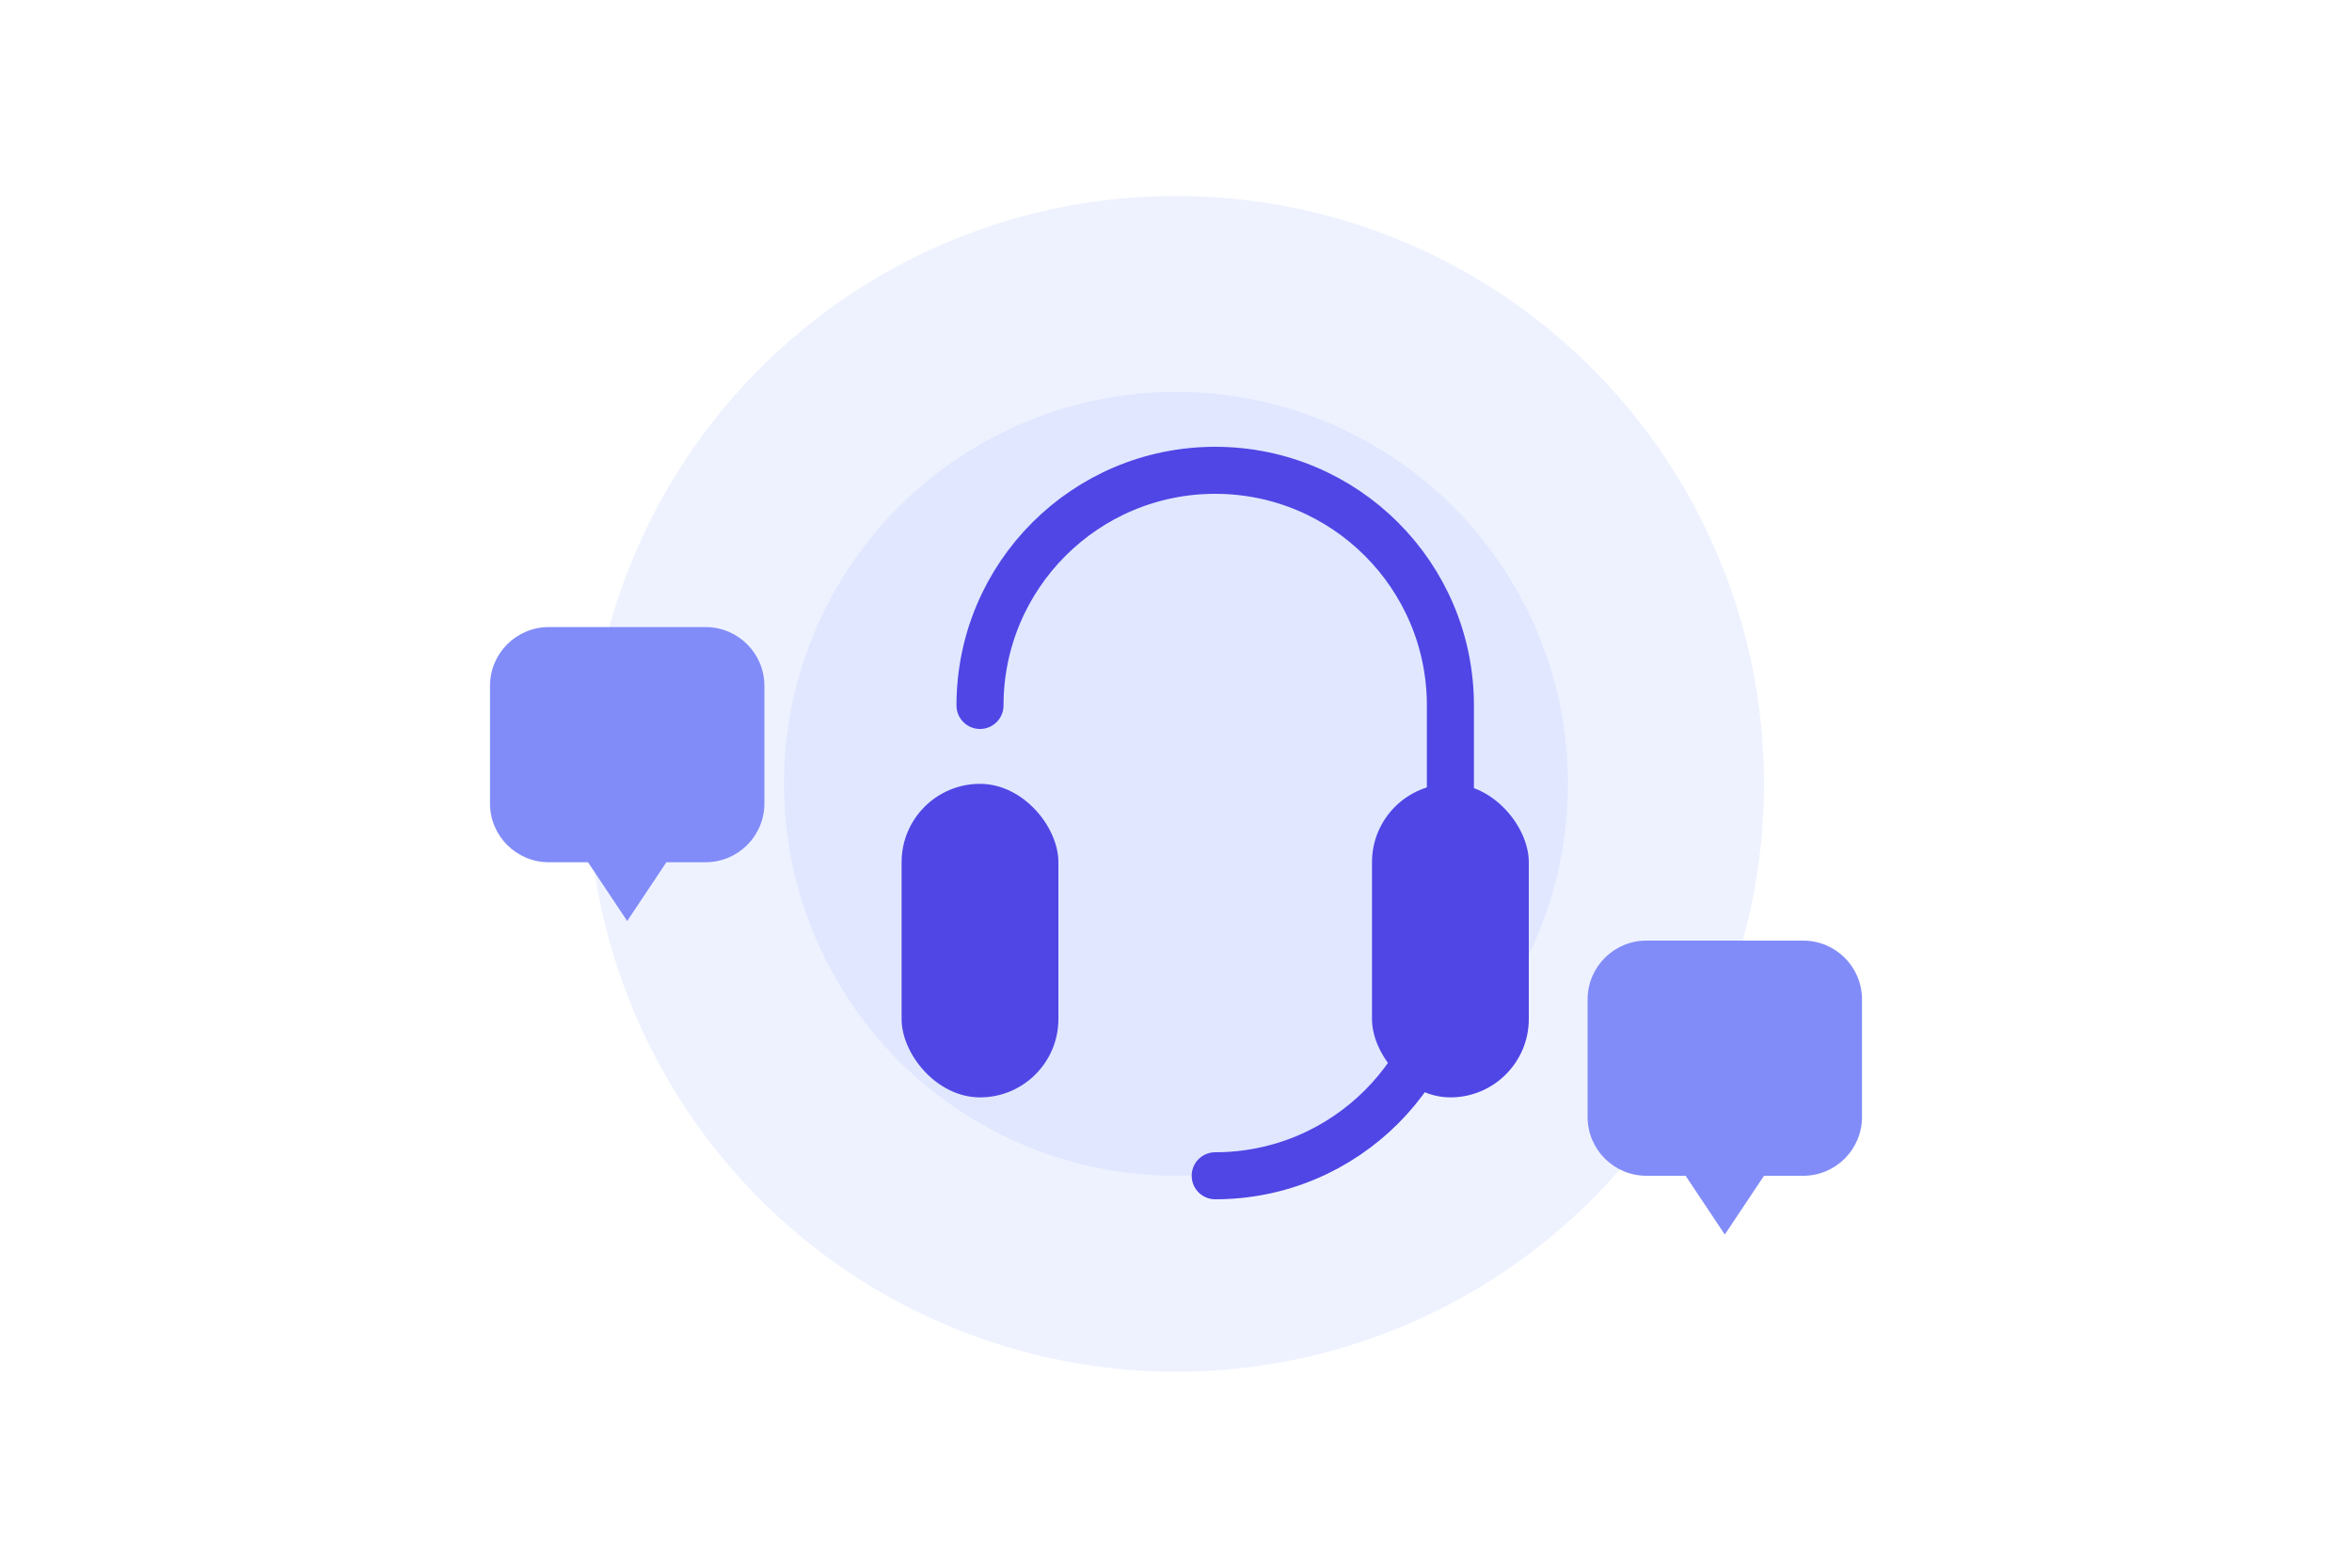 <svg width="600" height="400" viewBox="0 0 600 400" fill="none" xmlns="http://www.w3.org/2000/svg">
  <!-- Background -->
  <rect width="600" height="400" fill="#FFFFFF"/>
  
  <!-- Decorative elements -->
  <circle cx="300" cy="200" r="150" fill="#EEF2FF" />
  <circle cx="300" cy="200" r="100" fill="#E0E7FF" />
  
  <!-- Stylized headset icon -->
  <path d="M250 180C250 146.863 276.863 120 310 120C343.137 120 370 146.863 370 180V240C370 273.137 343.137 300 310 300" stroke="#4F46E5" stroke-width="12" stroke-linecap="round"/>
  <rect x="230" y="200" width="40" height="80" rx="20" fill="#4F46E5"/>
  <rect x="350" y="200" width="40" height="80" rx="20" fill="#4F46E5"/>
  
  <!-- Speech bubbles -->
  <path d="M180 160H140C131.716 160 125 166.716 125 175V205C125 213.284 131.716 220 140 220H150L160 235L170 220H180C188.284 220 195 213.284 195 205V175C195 166.716 188.284 160 180 160Z" fill="#818CF8"/>
  <path d="M460 240H420C411.716 240 405 246.716 405 255V285C405 293.284 411.716 300 420 300H430L440 315L450 300H460C468.284 300 475 293.284 475 285V255C475 246.716 468.284 240 460 240Z" fill="#818CF8"/>
</svg> 